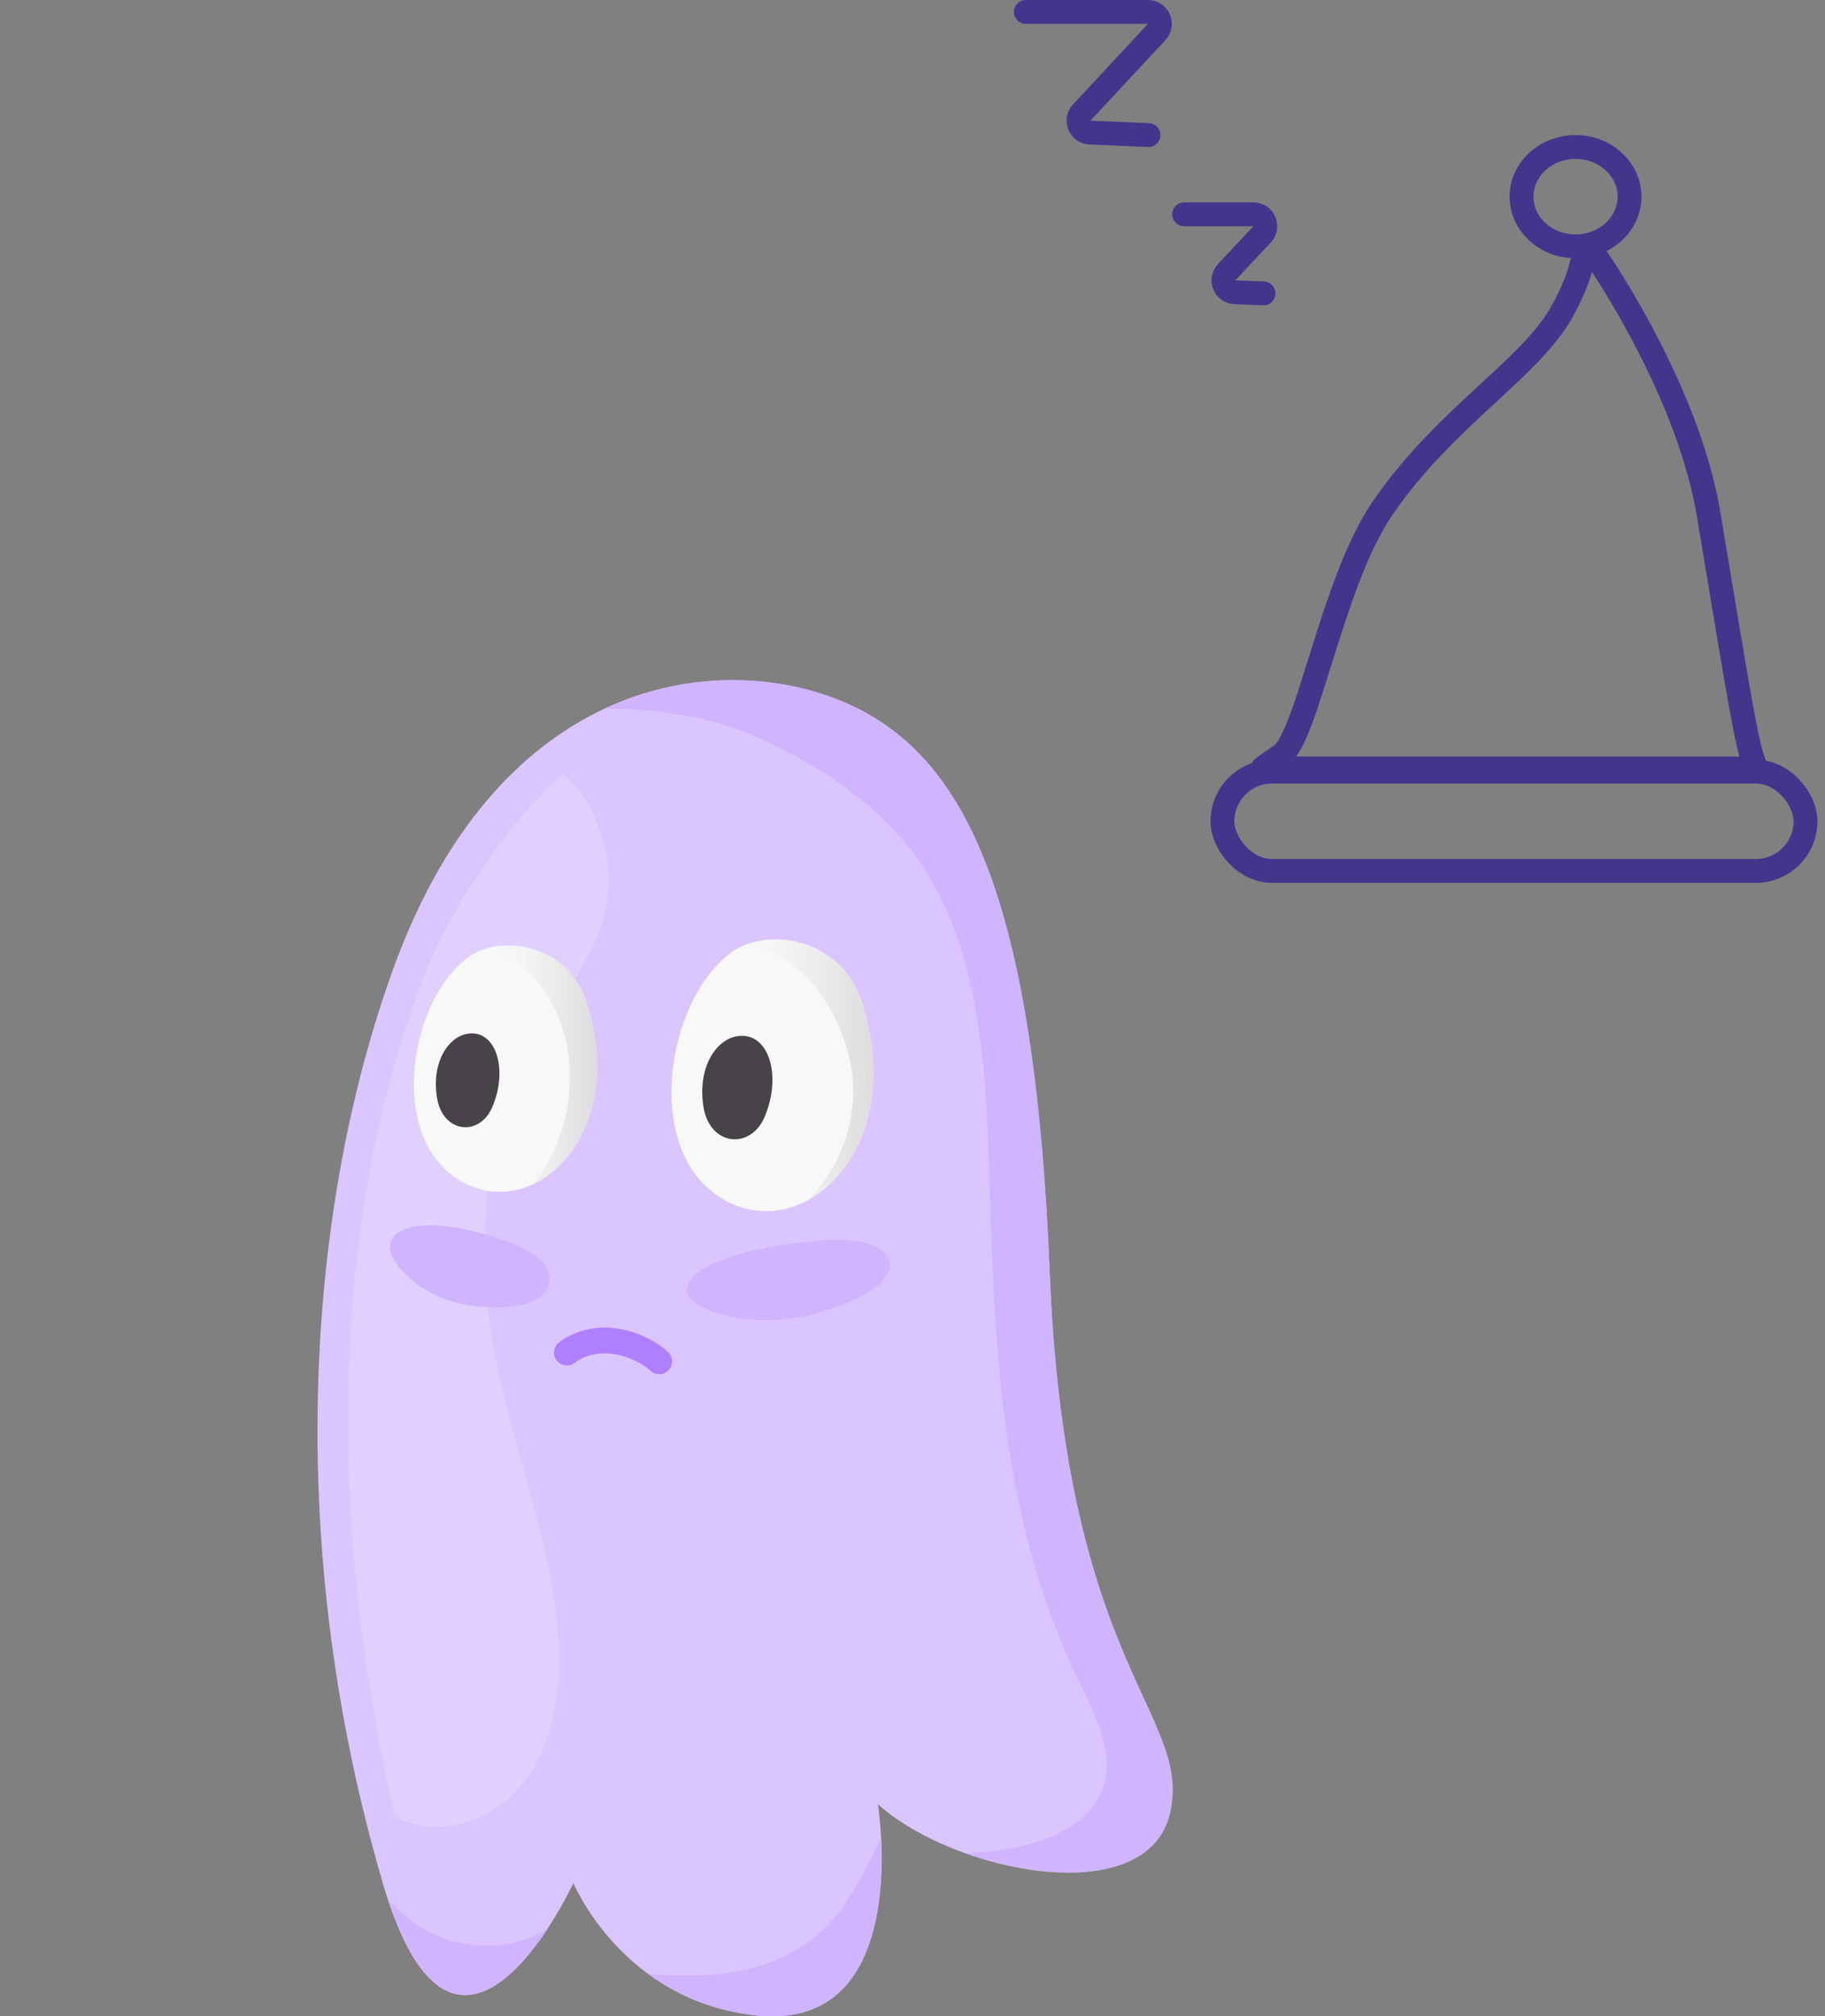 <svg width="153" height="169" viewBox="0 0 153 169" fill="none" xmlns="http://www.w3.org/2000/svg">
<rect x="0" y="0" width="153" height="169" fill="#808080" stroke="none"/>
<path d="M32.08 157.784C23.943 130.099 25.453 102.016 32.938 81.283C41.584 57.325 59.05 54.742 69.325 58.31C80.49 62.188 86.672 73.83 88.007 106.839C89.343 139.857 99.967 143.727 98.084 151.959C96.2 160.184 80.125 157.045 73.6 151.228C73.6 151.228 76.676 170.276 63.469 168.933C52.193 167.789 48.069 157.824 48.069 157.824C48.069 157.824 38.302 179.001 32.072 157.792L32.08 157.784Z" fill="#DBC5FF"/>
<path opacity="0.25" d="M51.025 74.055C50.945 78.783 47.711 82.517 45.383 86.348C40.877 93.738 39.995 102.177 41.028 110.64C42.212 120.303 46.94 129.775 46.861 139.526C46.813 145.191 44.612 151.318 38.565 152.876C36.395 153.432 34.552 153.082 33.097 152.16C27.13 126.167 28.043 101.557 35.378 82.319C38.175 74.984 43.102 68.587 47.163 64.884C49.777 66.799 51.072 71.106 51.025 74.055Z" fill="#F6F1FF"/>
<path d="M91.726 151.268C93.935 148.273 92.243 144.546 90.789 141.621C84.567 129.082 83.581 116.518 83.073 102.715C82.691 92.417 83.025 79.758 76.334 71.216C73.124 67.123 68.689 64.175 63.993 62.029C59.368 59.924 55.252 59.447 50.691 59.391C57.374 56.276 64.231 56.531 69.333 58.295C80.498 62.172 86.68 73.814 88.015 106.824C89.35 139.841 99.975 143.711 98.091 151.944C96.749 157.808 88.198 157.896 81.038 155.353C84.932 155.083 89.438 154.352 91.726 151.26L91.726 151.268Z" fill="#D0B4FF"/>
<path d="M65.535 164.055C70.2 161.973 71.75 158.199 73.879 154.083C74.141 159.343 73.442 169.936 63.477 168.927C59.663 168.537 56.667 167.139 54.371 165.462C58.161 165.748 61.92 165.676 65.535 164.063L65.535 164.055Z" fill="#D0B4FF"/>
<path d="M35.481 161.662C38.517 163.474 42.982 163.649 45.938 161.623C42.824 166.367 36.967 172.327 32.588 159.302C33.447 160.216 34.4 161.019 35.473 161.662L35.481 161.662Z" fill="#D0B4FF"/>
<path d="M72.282 84.025C70.549 78.542 64.216 77.628 61.228 79.885C55.801 83.985 53.83 96.541 60.608 100.506C67.387 104.471 76.152 96.255 72.282 84.025Z" fill="#F8F8F8"/>
<path d="M49.196 84.041C47.623 79.066 41.885 78.24 39.176 80.29C34.257 84.009 32.469 95.388 38.611 98.98C44.754 102.572 52.7 95.134 49.196 84.041Z" fill="#F8F8F8"/>
<path opacity="0.5" d="M71.518 91.01C71.375 86.171 67.719 79.615 62.356 79.249C65.59 77.898 70.739 79.162 72.281 84.025C74.808 92.011 71.939 98.289 67.767 100.578C70.183 98.082 71.629 94.729 71.526 91.01L71.518 91.01Z" fill="url(#paint0_linear_59817_15184)"/>
<path opacity="0.5" d="M41.203 79.4C44.103 78.773 47.949 80.1 49.197 84.041C51.565 91.519 48.712 97.336 44.723 99.227C49.594 93.14 48.791 82.786 41.203 79.4Z" fill="url(#paint1_linear_59817_15184)"/>
<path d="M61.736 86.862C60.036 87.18 58.463 89.428 58.971 92.742C59.48 96.056 62.905 96.406 64.097 93.624C65.606 90.096 64.406 86.361 61.736 86.862Z" fill="#484349"/>
<path d="M39.136 86.656C37.595 86.942 36.164 88.984 36.633 91.988C37.102 94.992 40.201 95.31 41.274 92.783C42.641 89.588 41.552 86.203 39.136 86.656Z" fill="#484349"/>
<path d="M55.263 114.105C53.5 112.499 50 111.5 47.526 113.368" stroke="#B07FFF" stroke-width="2.16" stroke-linecap="round" stroke-linejoin="round"/>
<path d="M74.078 104.95C75.254 106.054 74.308 107.612 72.154 108.669C69.953 109.749 66.067 111.227 61.617 110.425C54.768 109.193 56.762 105.387 66.83 104.179C68.658 103.956 72.504 103.472 74.078 104.95Z" fill="#D0B4FF"/>
<path d="M46.035 106.798C46.4 108.196 45.049 109.277 43.047 109.484C40.996 109.698 37.564 109.69 34.711 107.434C30.316 103.961 33.392 101.211 41.163 103.603C42.57 104.04 45.55 104.93 46.042 106.798L46.035 106.798Z" fill="#D0B4FF"/>
<path d="M115.864 42.662C111.667 48.828 109.596 61.834 107.384 63.308C106.412 63.956 106.009 64.248 105.863 64.372C105.745 64.473 105.99 64.414 106.145 64.414H146.399C147.362 64.414 147.193 64.358 146.878 63.449C146.862 63.404 146.847 63.357 146.833 63.308C146.173 61.01 145.22 54.893 143.238 43.074C141.914 35.181 137.277 26.741 134.051 21.874C133.521 21.074 132.741 21.439 132.527 22.375C132.335 23.216 131.898 24.36 131.015 26.001C128.399 30.864 121.108 34.957 115.864 42.662Z" stroke="#44358C" stroke-width="2" stroke-linecap="round"/>
<rect x="102.485" y="64.677" width="48.879" height="8.323" rx="4.162" stroke="#44358C" stroke-width="2"/>
<path d="M136.616 16.485C136.616 18.719 134.654 20.646 132.086 20.646C129.518 20.646 127.556 18.719 127.556 16.485C127.556 14.25 129.518 12.323 132.086 12.323C134.654 12.323 136.616 14.25 136.616 16.485Z" stroke="#44358C" stroke-width="2"/>
<path d="M86 1H96.239C97.113 1 97.567 2.042 96.971 2.681L90.691 9.432C90.11 10.057 90.528 11.076 91.38 11.113L96.285 11.323" stroke="#44358C" stroke-width="2" stroke-linecap="round"/>
<path d="M99.273 17.959H105.078C105.953 17.959 106.406 19.004 105.808 19.643L102.841 22.811C102.257 23.435 102.674 24.457 103.529 24.494L105.928 24.596" stroke="#44358C" stroke-width="2" stroke-linecap="round"/>
<defs>
<linearGradient id="paint0_linear_59817_15184" x1="73.226" y1="89.659" x2="62.356" y2="89.659" gradientUnits="userSpaceOnUse">
<stop stop-color="#C1C1C1"/>
<stop offset="0.06" stop-color="#C6C6C6"/>
<stop offset="0.43" stop-color="#E1E1E1"/>
<stop offset="0.75" stop-color="#F2F2F2"/>
<stop offset="1" stop-color="#F8F8F8"/>
</linearGradient>
<linearGradient id="paint1_linear_59817_15184" x1="50.055" y1="89.238" x2="41.203" y2="89.238" gradientUnits="userSpaceOnUse">
<stop stop-color="#C1C1C1"/>
<stop offset="0.06" stop-color="#C6C6C6"/>
<stop offset="0.43" stop-color="#E1E1E1"/>
<stop offset="0.75" stop-color="#F2F2F2"/>
<stop offset="1" stop-color="#F8F8F8"/>
</linearGradient>
</defs>
</svg>
